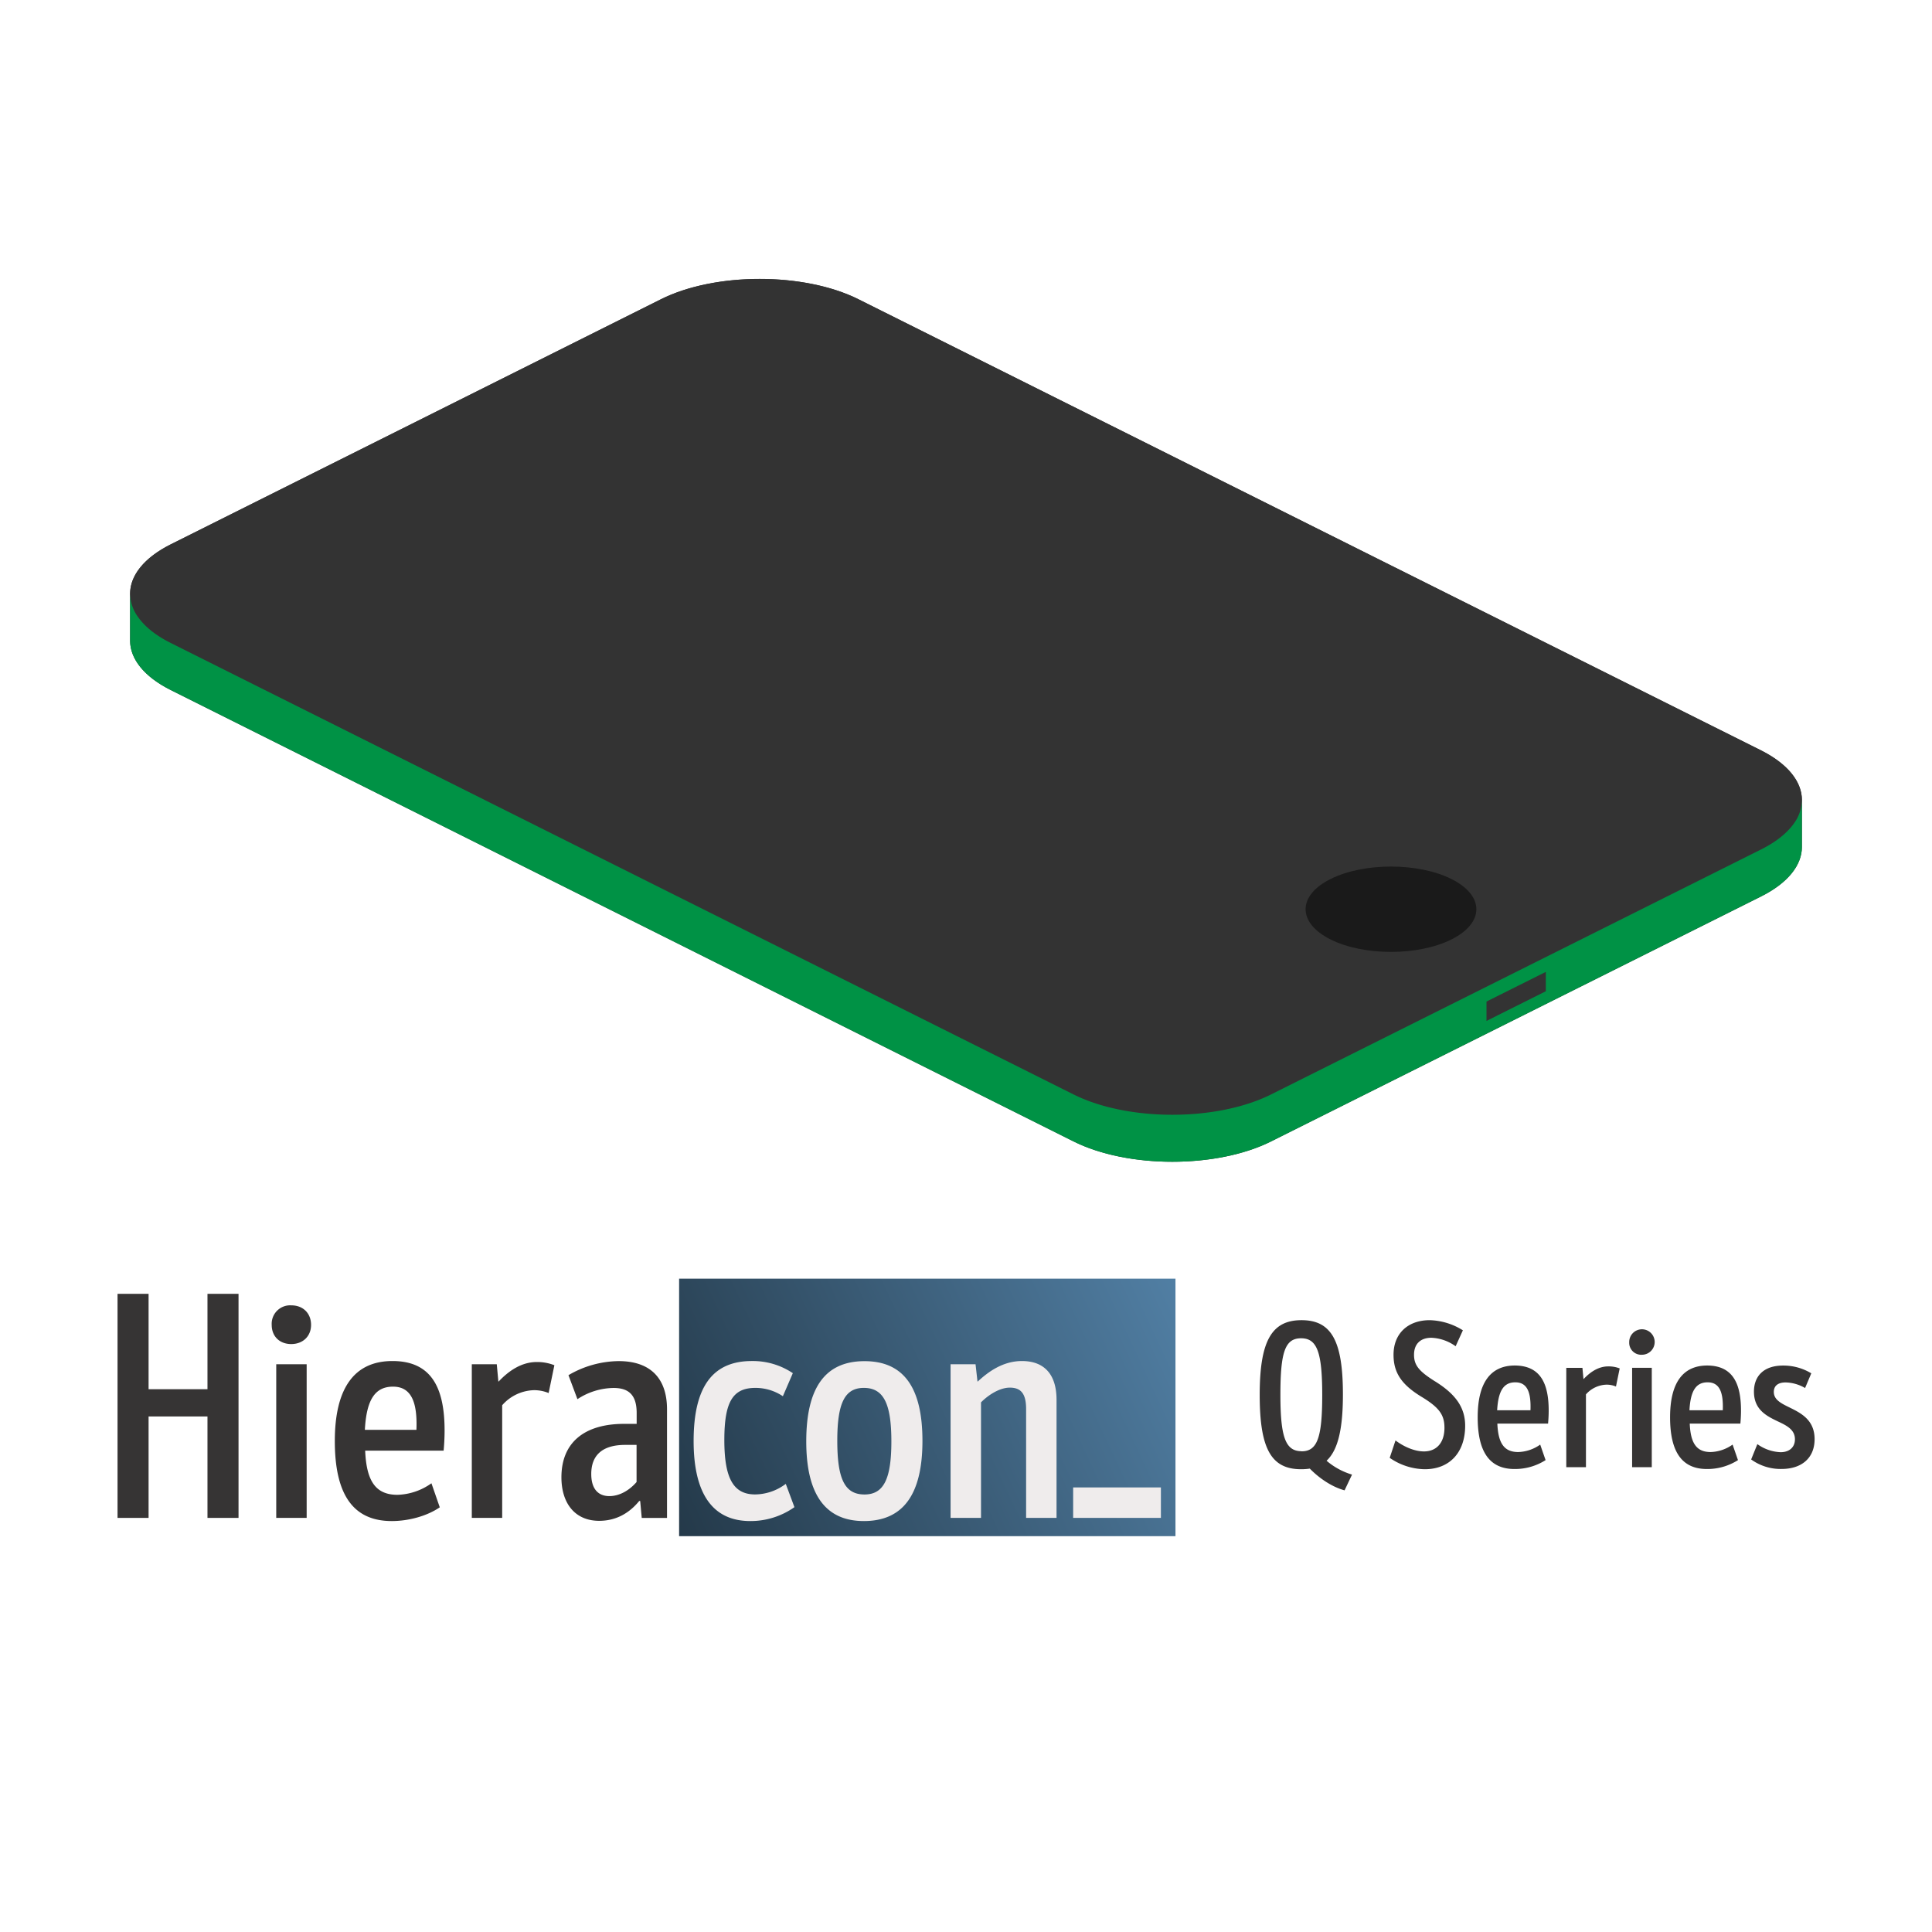 <svg xmlns="http://www.w3.org/2000/svg" xmlns:xlink="http://www.w3.org/1999/xlink" viewBox="0 0 746.62 746.62"><defs><style>.cls-1{fill:none;}.cls-2{fill:#333;}.cls-3{fill:#1a1a1a;}.cls-4{fill:#009245;}.cls-5{fill:#efecec;}.cls-6{fill:url(#linear-gradient);}.cls-7{fill:#363434;}</style><linearGradient id="linear-gradient" x1="260.21" y1="589.65" x2="456.68" y2="498.07" gradientUnits="userSpaceOnUse"><stop offset="0" stop-color="#243949"/><stop offset="1" stop-color="#517fa4"/></linearGradient></defs><title>qseries</title><g id="Layer_2" data-name="Layer 2"><g id="Layer_2-2" data-name="Layer 2"><rect class="cls-1" width="746.62" height="746.62"/><path class="cls-2" d="M696.34,309.15v18.16c0,6.93-5.26,13.86-15.75,19.11L491.25,441.08c-21,10.51-55.41,10.51-76.42,0L66.05,266.7c-10.51-5.25-15.77-12.18-15.77-19.11V229.43c0-6.93,5.26-13.85,15.77-19.11l189.32-94.66c21-10.51,55.42-10.51,76.43,0L680.59,290C691.08,295.3,696.34,302.22,696.34,309.15Z"/><path class="cls-2" d="M696.34,309.15a15.65,15.65,0,0,1-3.11,9.08c-2.59,3.67-6.8,7.11-12.65,10L491.26,422.92c-21,10.51-55.42,10.51-76.43,0L66.05,248.54c-5.84-2.93-10.06-6.36-12.66-10a15.65,15.65,0,0,1-3.11-9.08c0-6.93,5.26-13.86,15.77-19.11l189.32-94.66c21-10.51,55.42-10.51,76.43,0L680.58,290C691.08,295.3,696.34,302.22,696.34,309.15Z"/><path class="cls-3" d="M570.54,351.36c0,4.24-3.21,8.48-9.64,11.69s-14.88,4.81-23.36,4.81-16.93-1.6-23.35-4.81-9.64-7.45-9.64-11.69,3.22-8.46,9.64-11.67,14.89-4.81,23.35-4.81,16.94,1.6,23.36,4.81S570.54,347.14,570.54,351.36Z"/><path class="cls-4" d="M696.34,309.15v18.16c0,6.93-5.26,13.86-15.76,19.11L491.26,441.08c-21,10.51-55.42,10.51-76.43,0L66.05,266.7c-10.51-5.26-15.77-12.18-15.77-19.11V229.43a15.65,15.65,0,0,0,3.11,9.08c2.6,3.67,6.82,7.1,12.66,10L414.83,422.92c21,10.51,55.41,10.51,76.43,0l189.32-94.66c5.85-2.92,10.06-6.36,12.65-10A15.65,15.65,0,0,0,696.34,309.15Z"/><polygon class="cls-2" points="574.45 387.05 574.45 394.54 597.38 383.07 597.38 375.59 574.45 387.05"/><rect class="cls-1" x="64.81" y="448.96" width="617" height="189.88"/><rect class="cls-5" x="265.35" y="497.03" width="185.8" height="94.05"/><path class="cls-6" d="M333.84,536.35c-7.43,0-10.27,5.94-10.27,20.42,0,14.73,2.84,20.77,10.52,20.77,7.41,0,10.38-6,10.38-20.52S341.5,536.35,333.84,536.35Zm0,0c-7.43,0-10.27,5.94-10.27,20.42,0,14.73,2.84,20.77,10.52,20.77,7.41,0,10.38-6,10.38-20.52S341.5,536.35,333.84,536.35Zm0,0c-7.43,0-10.27,5.94-10.27,20.42,0,14.73,2.84,20.77,10.52,20.77,7.41,0,10.38-6,10.38-20.52S341.5,536.35,333.84,536.35Zm0,0c-7.43,0-10.27,5.94-10.27,20.42,0,14.73,2.84,20.77,10.52,20.77,7.41,0,10.38-6,10.38-20.52S341.5,536.35,333.84,536.35Zm0,0c-7.43,0-10.27,5.94-10.27,20.42,0,14.73,2.84,20.77,10.52,20.77,7.41,0,10.38-6,10.38-20.52S341.5,536.35,333.84,536.35Zm0,0c-7.43,0-10.27,5.94-10.27,20.42,0,14.73,2.84,20.77,10.52,20.77,7.41,0,10.38-6,10.38-20.52S341.5,536.35,333.84,536.35Zm-71.4-42.2v99.5H454.26v-99.5Zm27.49,93.66c-14.48,0-21.88-10.5-21.88-30.92,0-20.89,7.28-30.92,22.51-30.92a27.7,27.7,0,0,1,15.83,4.69l-3.85,8.91a19,19,0,0,0-10.62-3.22c-8.79,0-12,5.46-12,20.17s3.47,21,11.88,21a19.94,19.94,0,0,0,11.86-4.08l3.35,9A29.37,29.37,0,0,1,289.93,587.81Zm43.91,0q-22.27,0-22.26-30.79c0-20.9,7.41-31,22.51-31s22.39,10.15,22.39,30.8C356.48,577.67,348.92,587.81,333.84,587.81Zm74.46-1.23H396.54V544.53c0-6.07-2.09-8.28-6.3-8.28-3.85,0-8.18,2.72-11.13,5.69v44.64H367.35V527.21H377l.75,6.67h.11c4-3.7,9.66-7.91,17.07-7.91,8.66,0,13.37,5.19,13.37,15Zm40.33,0H414.72V574.82h33.91ZM333.84,536.35c-7.43,0-10.27,5.94-10.27,20.42,0,14.73,2.84,20.77,10.52,20.77,7.41,0,10.38-6,10.38-20.52S341.5,536.35,333.84,536.35Zm0,0c-7.43,0-10.27,5.94-10.27,20.42,0,14.73,2.84,20.77,10.52,20.77,7.41,0,10.38-6,10.38-20.52S341.5,536.35,333.84,536.35Zm0,0c-7.43,0-10.27,5.94-10.27,20.42,0,14.73,2.84,20.77,10.52,20.77,7.41,0,10.38-6,10.38-20.52S341.5,536.35,333.84,536.35Zm0,0c-7.43,0-10.27,5.94-10.27,20.42,0,14.73,2.84,20.77,10.52,20.77,7.41,0,10.38-6,10.38-20.52S341.5,536.35,333.84,536.35Zm0,0c-7.43,0-10.27,5.94-10.27,20.42,0,14.73,2.84,20.77,10.52,20.77,7.41,0,10.38-6,10.38-20.52S341.5,536.35,333.84,536.35Z"/><path class="cls-7" d="M80.18,500v36.86H57.42V500h-12v86.59h12v-39.2H80.18v39.2h12V500Z"/><path class="cls-7" d="M106.75,527.21v59.37h11.76V527.21Zm5.82-22.76A7.14,7.14,0,0,0,105,512c0,4.46,3.08,7.41,7.54,7.41s7.67-2.95,7.67-7.41S117.15,504.45,112.57,504.45Z"/><path class="cls-7" d="M171.81,552.82c0-16.47-5.06-26.85-20.14-26.85-14.86,0-22.28,10.63-22.28,30.92,0,20.65,7.05,30.92,22,30.92,6.68,0,13.73-2,18.56-5.31l-3.22-9.29a23.71,23.71,0,0,1-13.12,4.46c-8.28,0-12-5.06-12.49-17.07h30.32C171.69,557.88,171.81,555.28,171.81,552.82Zm-10.88-.26H141c.62-11.5,3.83-16.69,10.88-16.69C159.32,535.87,161.31,542.54,160.93,552.56Z"/><path class="cls-7" d="M207.44,526.35c-5.94,0-10.88,3.45-14.73,7.53h-.12l-.61-6.67h-9.65v59.37h11.74V543.05a16.94,16.94,0,0,1,12.39-5.82,14.71,14.71,0,0,1,5.56,1.11l2.22-10.75A18.22,18.22,0,0,0,207.44,526.35Z"/><path class="cls-7" d="M239.09,526a39,39,0,0,0-19.41,5.44l3.47,9.27a25.85,25.85,0,0,1,14-4.33c5.94,0,8.89,2.85,8.89,9.67v4.2H241.2c-15.33,0-24.24,7.18-24.24,20.65,0,10,5.19,16.82,14.6,16.82,6.67,0,11.74-3.1,15.46-7.66h.38l.6,6.55h9.77V544.66C257.77,532.52,251.23,526,239.09,526ZM246,572.73c-3,3.45-6.8,5.44-10.51,5.44-4.58,0-7-3.1-7-8.53,0-7.31,4.33-11.26,13.12-11.26H246Z"/><path class="cls-7" d="M522.49,569.86l-2.88,6.08c-4.72-1.28-9.6-4.48-13.44-8.4a22.13,22.13,0,0,1-3.36.24c-11.52,0-16-7.84-16-28.72s4.64-28.88,16.16-28.88,16,7.92,16,28.72c0,13.36-1.92,21.52-6.32,25.6A27,27,0,0,0,522.49,569.86Zm-19.52-9c6.08,0,8-5.2,8-21.76s-2-21.92-8.16-21.92-8,5.2-8,21.76S496.81,560.82,503,560.82Z"/><path class="cls-7" d="M537.05,563.38l2.24-6.72c3.52,2.64,7.6,4.24,11,4.24,5,0,7.92-3.52,7.92-9.12,0-5-2-7.84-8.88-12-7.76-4.72-10.8-9.36-10.8-16.24,0-8.16,5.52-13.36,14-13.36a25.36,25.36,0,0,1,12.8,3.92l-2.8,6.16a17.24,17.24,0,0,0-9.36-3.28c-4.24,0-6.72,2.4-6.72,6.56,0,4,1.84,6.32,7.92,10.16,8.16,5,11.84,10.24,11.84,17.28,0,10.32-6,16.8-15.6,16.8A24.34,24.34,0,0,1,537.05,563.38Z"/><path class="cls-7" d="M598.49,545.14q0,2.4-.24,5h-19.6c.32,7.76,2.72,11,8.08,11a15.43,15.43,0,0,0,8.48-2.88l2.08,6a22,22,0,0,1-12,3.44c-9.68,0-14.24-6.64-14.24-20,0-13.12,4.8-20,14.4-20C595.21,527.78,598.49,534.5,598.49,545.14ZM578.57,545h12.88c.24-6.48-1-10.8-5.84-10.8C581.05,534.18,579,537.54,578.57,545Z"/><path class="cls-7" d="M625.93,528.82l-1.44,7a9.33,9.33,0,0,0-3.6-.72,11,11,0,0,0-8,3.76V567h-7.6v-38.4h6.24l.4,4.32H612c2.48-2.64,5.68-4.88,9.52-4.88A12,12,0,0,1,625.93,528.82Z"/><path class="cls-7" d="M629.61,518.74a4.92,4.92,0,1,1,4.88,4.8A4.62,4.62,0,0,1,629.61,518.74Zm1.12,9.84h7.6V567h-7.6Z"/><path class="cls-7" d="M672.81,545.14q0,2.4-.24,5H653c.32,7.76,2.72,11,8.08,11a15.43,15.43,0,0,0,8.48-2.88l2.08,6a22,22,0,0,1-12,3.44c-9.68,0-14.24-6.64-14.24-20,0-13.12,4.8-20,14.4-20C669.53,527.78,672.81,534.5,672.81,545.14ZM652.89,545h12.88c.24-6.48-1-10.8-5.84-10.8C655.37,534.18,653.29,537.54,652.89,545Z"/><path class="cls-7" d="M676.73,564l2.4-5.92a16.4,16.4,0,0,0,9,3.12c3.28,0,5.52-1.84,5.52-5,0-3.68-3.12-5.28-6.56-6.88-4.32-2.08-9.28-4.48-9.28-11.52,0-5.92,3.68-10.08,11.28-10.08a20.77,20.77,0,0,1,10.88,3l-2.4,5.68a15.59,15.59,0,0,0-7.52-2.16c-3,0-4.56,1.36-4.56,3.68,0,3,2.8,4.4,6.08,6,4.4,2.16,9.68,4.8,9.68,12.24,0,7.2-4.88,11.52-12.8,11.52A19.38,19.38,0,0,1,676.73,564Z"/></g></g></svg>